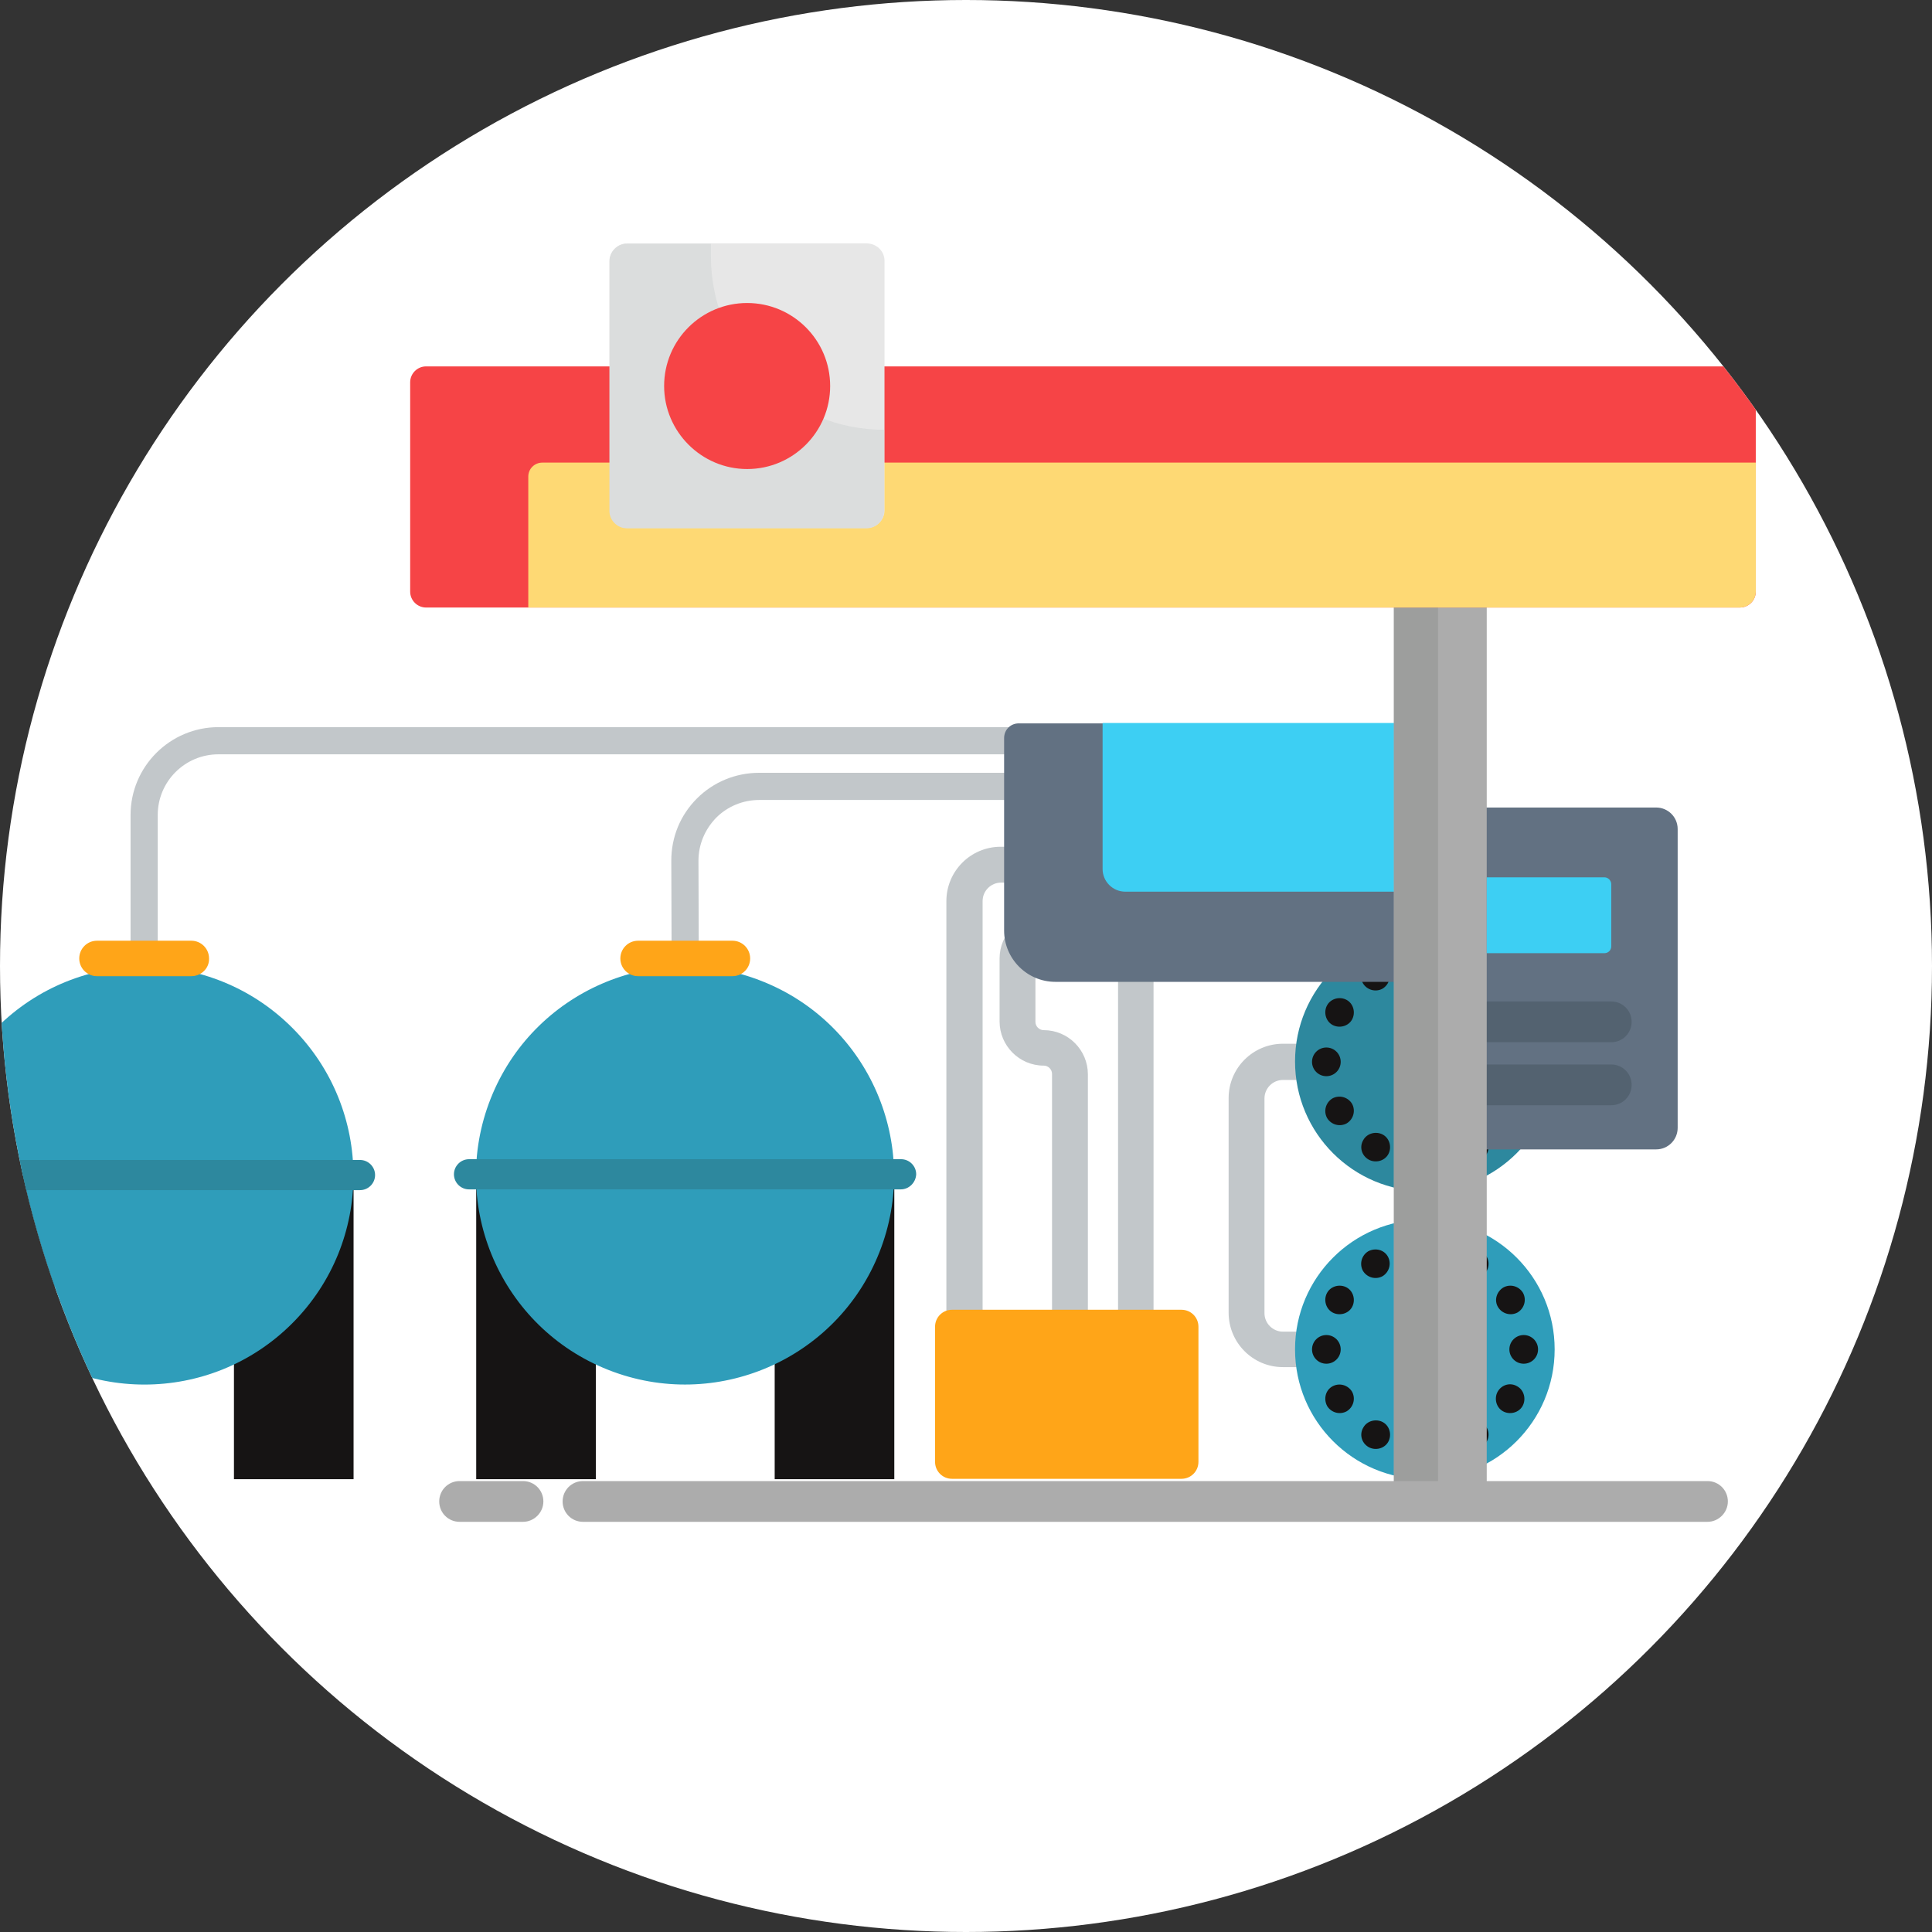 <?xml version="1.0" encoding="utf-8"?>
<!-- Generator: Adobe Illustrator 24.1.2, SVG Export Plug-In . SVG Version: 6.00 Build 0)  -->
<svg version="1.1" id="Layer_1" xmlns="http://www.w3.org/2000/svg" xmlns:xlink="http://www.w3.org/1999/xlink" x="0px" y="0px"
	 width="512px" height="512px" viewBox="0 0 512 512" enable-background="new 0 0 512 512" xml:space="preserve">
<rect x="0" y="0" width="512" height="512" fill="#333333" stroke="none"/>
<g>
	<circle fill="#FFFFFF" cx="256" cy="256" r="256"/>
</g>
<g>
	<defs>
		<circle id="SVGID_1_" cx="256" cy="256" r="256"/>
	</defs>
	<clipPath id="SVGID_2_">
		<use xlink:href="#SVGID_1_"  overflow="visible"/>
	</clipPath>
	<g clip-path="url(#SVGID_2_)">
		<path fill="#C2C7CA" d="M344.7,204.8H201.2c-6.2,0-12.1,2.4-16.5,6.8c-4.4,4.4-6.8,10.2-6.8,16.5l0.1,29.6l7.2,0l-0.1-29.6
			c0-4.3,1.7-8.3,4.7-11.4c3-3,7.1-4.7,11.4-4.7h143.5V204.8z"/>
		<path fill="#C2C7CA" d="M344.7,192.7H57.9c-12.8,0-23.3,10.4-23.3,23.3v55.4h7.2v-55.4c0-8.9,7.2-16.1,16.1-16.1h286.8V192.7z"/>
		<path fill="#C2C7CA" d="M360.8,362.3H340c-8,0-14.4-6.5-14.4-14.4V291c0-8,6.5-14.4,14.4-14.4h37.6v9.6H340
			c-2.7,0-4.9,2.2-4.9,4.9v56.9c0,2.7,2.2,4.9,4.9,4.9h20.7V362.3z"/>
		<path fill="#C2C7CA" d="M305.9,377h-9.6V234.9c0-11.1,9-20.1,20.1-20.1h45.8c11.1,0,20.1,9,20.1,20.1v125.3h-9.6V234.9
			c0-5.8-4.7-10.6-10.6-10.6h-45.8c-5.8,0-10.6,4.7-10.6,10.6V377z"/>
		<g>
			<rect x="-17.1" y="311.6" fill="#161414" width="31.7" height="80.4"/>
			<rect x="62" y="311.6" fill="#161414" width="31.7" height="80.4"/>
		</g>
		
			<ellipse transform="matrix(0.707 -0.707 0.707 0.707 -209.107 118.31)" fill="#2F9DBA" cx="38.3" cy="311.6" rx="55.4" ry="55.4"/>
		<g>
			<rect x="126.2" y="311.6" fill="#161414" width="31.7" height="80.4"/>
			<rect x="205.3" y="311.6" fill="#161414" width="31.7" height="80.4"/>
		</g>
		
			<ellipse transform="matrix(0.367 -0.93 0.93 0.367 -174.896 366.046)" fill="#2F9DBA" cx="181.6" cy="311.6" rx="55.4" ry="55.4"/>
		<circle fill="#2D889E" cx="377.6" cy="281.3" r="34.4"/>
		<g>
			<circle fill="#161414" cx="377.6" cy="255.2" r="3.8"/>
			<path fill="#161414" d="M381.4,307.5c0,2.1-1.7,3.8-3.8,3.8s-3.8-1.7-3.8-3.8c0-2.1,1.7-3.8,3.8-3.8S381.4,305.4,381.4,307.5z"/>
			<path fill="#161414" d="M367.8,256.8c1,1.8,0.4,4.1-1.4,5.2c-1.8,1-4.1,0.4-5.2-1.4c-1-1.8-0.4-4.1,1.4-5.2
				C364.5,254.4,366.8,255,367.8,256.8z"/>
			<path fill="#161414" d="M394,302.1c1,1.8,0.4,4.1-1.4,5.2c-1.8,1-4.1,0.4-5.2-1.4c-1-1.8-0.4-4.1,1.4-5.2
				C390.6,299.7,392.9,300.3,394,302.1z"/>
			<path fill="#161414" d="M356.9,265c1.8,1,2.4,3.4,1.4,5.2c-1,1.8-3.4,2.4-5.2,1.4c-1.8-1-2.4-3.4-1.4-5.2
				C352.7,264.6,355.1,264,356.9,265z"/>
			<path fill="#161414" d="M402.1,291.1c1.8,1,2.4,3.4,1.4,5.2c-1,1.8-3.4,2.4-5.2,1.4c-1.8-1-2.4-3.4-1.4-5.2
				C398,290.7,400.3,290.1,402.1,291.1z"/>
			<path fill="#161414" d="M351.5,277.6c2.1,0,3.8,1.7,3.8,3.8c0,2.1-1.7,3.8-3.8,3.8c-2.1,0-3.8-1.7-3.8-3.8
				C347.7,279.3,349.4,277.6,351.5,277.6z"/>
			<path fill="#161414" d="M403.8,277.6c2.1,0,3.8,1.7,3.8,3.8c0,2.1-1.7,3.8-3.8,3.8c-2.1,0-3.8-1.7-3.8-3.8
				C400,279.3,401.7,277.6,403.8,277.6z"/>
			<path fill="#161414" d="M353.1,291.1c1.8-1,4.1-0.4,5.2,1.4c1,1.8,0.4,4.1-1.4,5.2c-1.8,1-4.1,0.4-5.2-1.4
				C350.7,294.5,351.3,292.2,353.1,291.1z"/>
			<path fill="#161414" d="M398.4,265c1.8-1,4.1-0.4,5.2,1.4c1,1.8,0.4,4.1-1.4,5.2s-4.1,0.4-5.2-1.4
				C395.9,268.3,396.6,266,398.4,265z"/>
			<path fill="#161414" d="M361.3,302.1c1-1.8,3.4-2.4,5.2-1.4c1.8,1,2.4,3.4,1.4,5.2c-1,1.8-3.4,2.4-5.2,1.4
				C360.8,306.2,360.2,303.9,361.3,302.1z"/>
			<path fill="#161414" d="M387.4,256.8c1-1.8,3.4-2.4,5.2-1.4c1.8,1,2.4,3.4,1.4,5.2c-1,1.8-3.4,2.4-5.2,1.4
				S386.4,258.6,387.4,256.8z"/>
		</g>
		<circle fill="#2F9DBA" cx="377.6" cy="357.6" r="34.4"/>
		<g>
			<path fill="#161414" d="M381.4,331.4c0,2.1-1.7,3.8-3.8,3.8s-3.8-1.7-3.8-3.8c0-2.1,1.7-3.8,3.8-3.8S381.4,329.3,381.4,331.4z"/>
			<path fill="#161414" d="M381.4,383.7c0,2.1-1.7,3.8-3.8,3.8s-3.8-1.7-3.8-3.8c0-2.1,1.7-3.8,3.8-3.8S381.4,381.6,381.4,383.7z"/>
			<path fill="#161414" d="M367.8,333c1,1.8,0.4,4.1-1.4,5.2c-1.8,1-4.1,0.4-5.2-1.4c-1-1.8-0.4-4.1,1.4-5.2
				C364.5,330.6,366.8,331.2,367.8,333z"/>
			<path fill="#161414" d="M394,378.3c1,1.8,0.4,4.1-1.4,5.2c-1.8,1-4.1,0.4-5.2-1.4c-1-1.8-0.4-4.1,1.4-5.2
				C390.6,375.9,392.9,376.5,394,378.3z"/>
			<path fill="#161414" d="M356.9,341.2c1.8,1,2.4,3.4,1.4,5.2c-1,1.8-3.4,2.4-5.2,1.4c-1.8-1-2.4-3.4-1.4-5.2
				C352.7,340.8,355.1,340.2,356.9,341.2z"/>
			<path fill="#161414" d="M402.1,367.4c1.8,1,2.4,3.4,1.4,5.2c-1,1.8-3.4,2.4-5.2,1.4c-1.8-1-2.4-3.4-1.4-5.2
				C398,366.9,400.3,366.3,402.1,367.4z"/>
			<path fill="#161414" d="M351.5,353.8c2.1,0,3.8,1.7,3.8,3.8c0,2.1-1.7,3.8-3.8,3.8c-2.1,0-3.8-1.7-3.8-3.8
				C347.7,355.5,349.4,353.8,351.5,353.8z"/>
			<path fill="#161414" d="M403.8,353.8c2.1,0,3.8,1.7,3.8,3.8c0,2.1-1.7,3.8-3.8,3.8c-2.1,0-3.8-1.7-3.8-3.8
				C400,355.5,401.7,353.8,403.8,353.8z"/>
			<path fill="#161414" d="M353.1,367.4c1.8-1,4.1-0.4,5.2,1.4c1,1.8,0.4,4.1-1.4,5.2c-1.8,1-4.1,0.4-5.2-1.4
				C350.7,370.7,351.3,368.4,353.1,367.4z"/>
			<path fill="#161414" d="M398.4,341.2c1.8-1,4.1-0.4,5.2,1.4c1,1.8,0.4,4.1-1.4,5.2c-1.8,1-4.1,0.4-5.2-1.4
				C395.9,344.6,396.6,342.3,398.4,341.2z"/>
			<path fill="#161414" d="M361.3,378.3c1-1.8,3.4-2.4,5.2-1.4c1.8,1,2.4,3.4,1.4,5.2c-1,1.8-3.4,2.4-5.2,1.4
				C360.8,382.4,360.2,380.1,361.3,378.3z"/>
			<path fill="#161414" d="M387.4,333c1-1.8,3.4-2.4,5.2-1.4c1.8,1,2.4,3.4,1.4,5.2c-1,1.8-3.4,2.4-5.2,1.4
				C387,337.1,386.4,334.8,387.4,333z"/>
		</g>
		<path fill="#C2C7CA" d="M288.4,369.5h-9.6v-84.9c0-1.2-1-2.2-2.2-2.2c-6.5,0-11.7-5.3-11.7-11.7v-16.7c0-6.5,5.3-11.7,11.7-11.7
			h24.1v9.6h-24.1c-1.2,0-2.2,1-2.2,2.2v16.7c0,1.2,1,2.2,2.2,2.2c6.5,0,11.7,5.3,11.7,11.7V369.5z"/>
		<path fill="#FFA518" d="M50.7,258.7h-25c-2.6,0-4.7-2.1-4.7-4.7v0c0-2.6,2.1-4.7,4.7-4.7h25c2.6,0,4.7,2.1,4.7,4.7l0,0
			C55.5,256.6,53.3,258.7,50.7,258.7z"/>
		<path fill="#FFA518" d="M194.1,258.7h-25c-2.6,0-4.7-2.1-4.7-4.7l0,0c0-2.6,2.1-4.7,4.7-4.7h25c2.6,0,4.7,2.1,4.7,4.7l0,0
			C198.8,256.6,196.7,258.7,194.1,258.7z"/>
		<path fill="#2D889E" d="M95.4,315.4H-19c-2.2,0-4-1.8-4-4l0,0c0-2.2,1.8-4,4-4H95.4c2.2,0,4,1.8,4,4l0,0
			C99.4,313.6,97.6,315.4,95.4,315.4z"/>
		<path fill="#2D889E" d="M238.7,315.2H124.3c-2.2,0-4-1.8-4-4l0,0c0-2.2,1.8-4,4-4h114.5c2.2,0,4,1.8,4,4l0,0
			C242.7,313.4,240.9,315.2,238.7,315.2z"/>
		<path fill="#C2C7CA" d="M300.1,224.4h-34.9c-8,0-14.4,6.5-14.4,14.4V358h9.6V238.8c0-2.7,2.2-4.9,4.9-4.9h34.9V224.4z"/>
		<path fill="#FFA518" d="M313.1,391.9h-60.8c-2.5,0-4.5-2-4.5-4.5v-35.8c0-2.5,2-4.5,4.5-4.5h60.8c2.5,0,4.5,2,4.5,4.5v35.8
			C317.6,389.9,315.6,391.9,313.1,391.9z"/>
	</g>
	<g clip-path="url(#SVGID_2_)">
		<path fill="#627182" d="M444.6,219.7v79.2c0,3.1-2.5,5.7-5.7,5.7h-51.3V214h51.3C442,214,444.6,216.5,444.6,219.7z"/>
		<path fill="#536270" d="M427,276.2h-35.8c-3,0-5.4-2.4-5.4-5.4c0-3,2.4-5.4,5.4-5.4H427c3,0,5.4,2.4,5.4,5.4
			C432.4,273.8,430,276.2,427,276.2z"/>
		<path fill="#536270" d="M427,292.9h-35.8c-3,0-5.4-2.4-5.4-5.4c0-3,2.4-5.4,5.4-5.4H427c3,0,5.4,2.4,5.4,5.4
			C432.4,290.5,430,292.9,427,292.9z"/>
		<path fill="#627182" d="M375.9,191.6v68.6h-96.2c-7.5,0-13.6-6.1-13.6-13.6v-51c0-2.2,1.7-3.9,3.9-3.9H375.9z"/>
		<path fill="#3DCFF3" d="M379.7,191.6v44.7h-81.5c-3.3,0-6-2.7-6-6v-38.7H379.7z"/>
		<path fill="#ACACAC" d="M369.4,146.4h24.6v251.5h-24.6V146.4z"/>
		<path fill="#9D9E9D" d="M369.4,146.4h11.7v251.5h-11.7V146.4z"/>
		<path fill="#F64446" d="M465.3,101.3v55.5c0,2.3-1.9,4.2-4.2,4.2H112.9c-2.3,0-4.2-1.9-4.2-4.2v-55.5c0-2.3,1.9-4.2,4.2-4.2h348.2
			C463.4,97.1,465.3,98.9,465.3,101.3z"/>
		<path fill="#FED974" d="M143.7,122.6c-2,0-3.7,1.6-3.7,3.7V161h321.1c2.3,0,4.2-1.9,4.2-4.2v-34.2H143.7z"/>
		<path fill="#E7E7E7" d="M234.4,69.1v66.2c0,2.5-2.1,4.6-4.6,4.6h-63.6c-2.5,0-4.6-2.1-4.6-4.6V69.1c0-2.5,2.1-4.6,4.6-4.6h63.6
			C232.4,64.6,234.4,66.6,234.4,69.1z"/>
		<path fill="#DBDDDD" d="M234.4,113.9c-25.4,0-46-20.6-46-46v-3.3h-22.3c-2.5,0-4.6,2.1-4.6,4.6v66.2c0,2.5,2.1,4.6,4.6,4.6h63.6
			c2.5,0,4.6-2.1,4.6-4.6V113.9z"/>
		<path fill="#F64446" d="M198,80.3c12.1,0,22,9.8,22,22c0,12.1-9.8,22-22,22c-12.1,0-22-9.9-22-22C176,90.1,185.9,80.3,198,80.3z"
			/>
		<path fill="#3DCFF3" d="M427,234.3v16.5c0,1-0.8,1.8-1.8,1.8h-31.2v-20.1h31.2C426.2,232.5,427,233.4,427,234.3z"/>
		<g>
			<path fill="#ACACAC" d="M452.5,403.3h-298c-3,0-5.4-2.4-5.4-5.4s2.4-5.4,5.4-5.4h298c3,0,5.4,2.4,5.4,5.4
				S455.4,403.3,452.5,403.3z"/>
			<path fill="#ACACAC" d="M138.6,403.3h-16.8c-3,0-5.4-2.4-5.4-5.4s2.4-5.4,5.4-5.4h16.8c3,0,5.4,2.4,5.4,5.4
				S141.5,403.3,138.6,403.3z"/>
		</g>
	</g>
</g>
</svg>
